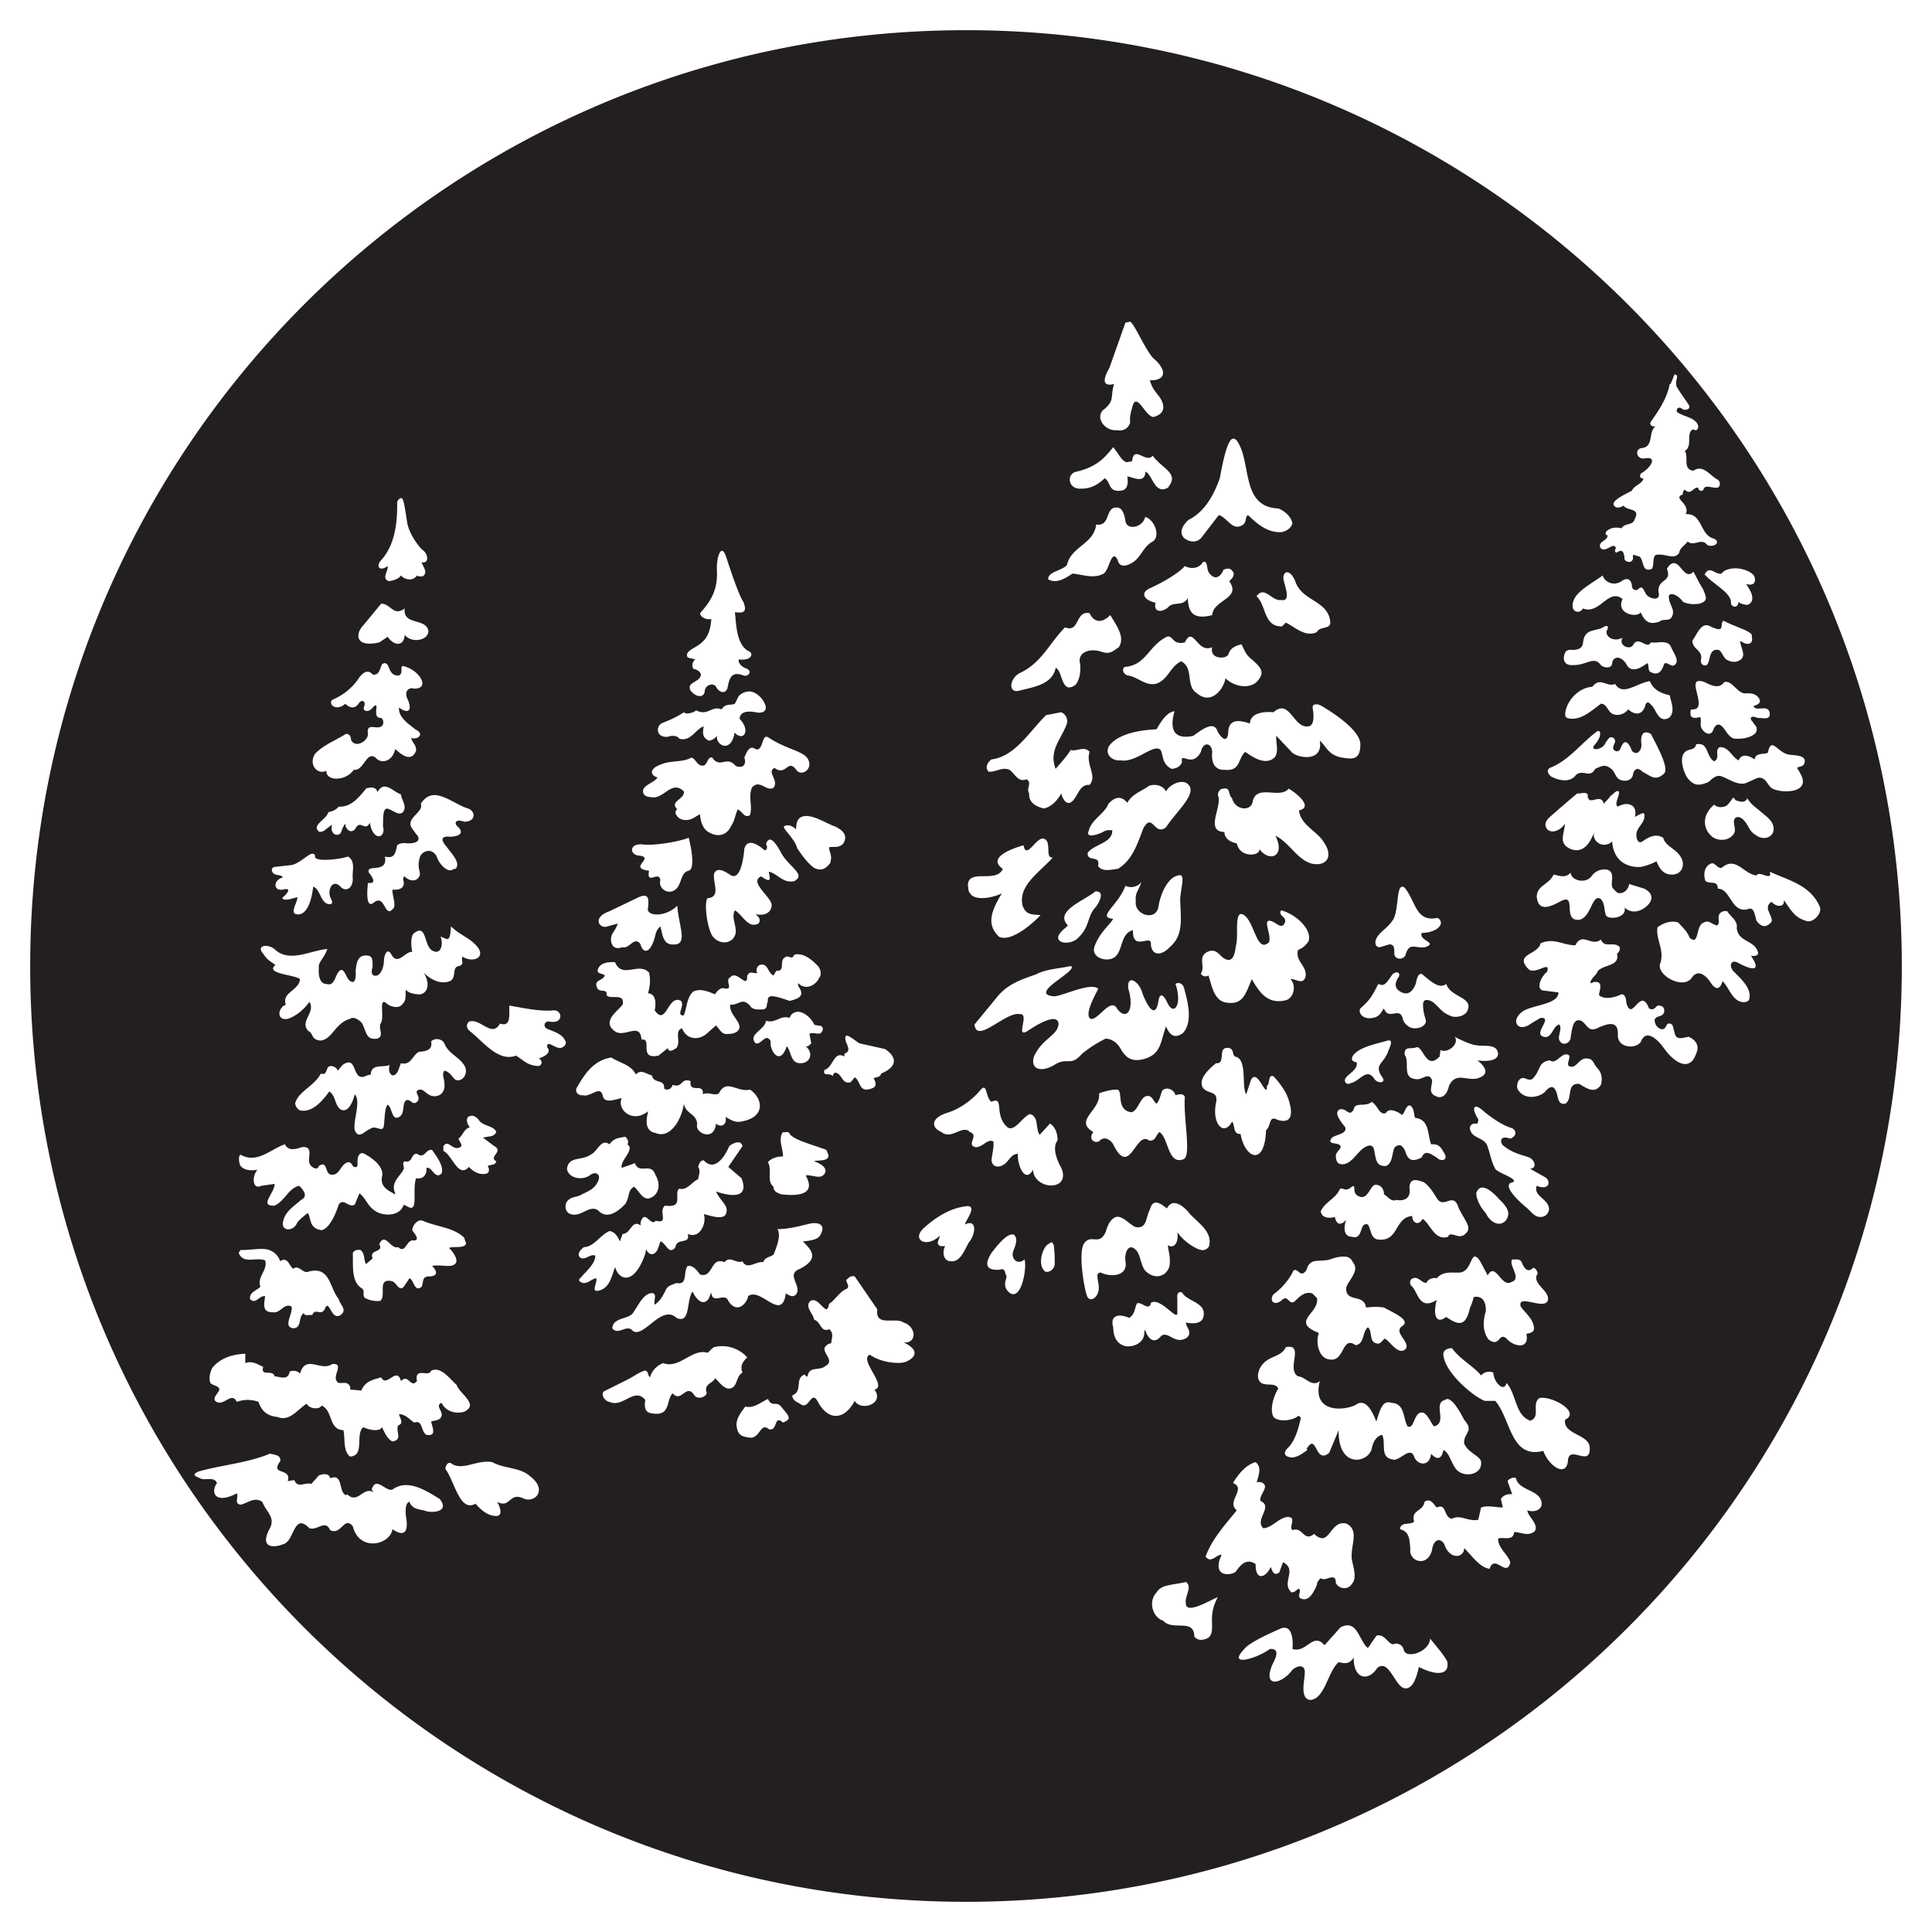 <svg xmlns="http://www.w3.org/2000/svg" width="64" height="64"><path d="M32 1C14.88 1 1 14.878 1 32c0 17.12 13.88 31 31 31 17.121 0 31-13.88 31-31C63 14.878 49.121 1 32 1zm5.438 9.656c.157.084.55 1.05.812 1.25.482.442.276.717-.156.688.087.376.3.455.406.719.117.31-.071.436-.281.5-.262.01-.533-.786-.688-.407-.07.252-.114.384-.093.594-.053.19-.238.292-.438.25-.404.035-.708-.402-.469-.656.423-.333.235-.433.375-.875-.315.085-.43-.061-.156-.531l.531-1.5.157-.032zm18.03 1.75c.208.004-.036.231.094.438.1.167.265.39.376.562.087.143-.077.193-.188.156-.177-.152-.24.039-.188.094.24.16.603.174.688.438.026.077-.041.223-.156.125-.265.1-.004.561-.282.719.137.21-.085.603.282.656.315-.22.539.144.781.281.171.084.084.295 0 .281-.205.007-.36-.099-.438.032-.015.103-.154.101-.187-.032-.15-.035-.24.276-.438.063-.052.03-.072.093-.062.156-.367.138.252.29.094.656.566-.032.454.697.937.813.228.117.015.296-.218.218-.2-.273-.448.065-.657-.125-.096.137-.25.197-.281.375-.148.243-.456.032-.688.063-.24-.031-.114.323-.218.469-.336.137-.25-.269-.407-.407l-.218-.062v.125c-.027.19-.306.12-.282-.031-.01-.1-.037-.302-.218-.188-.088.07-.124-.042-.063-.125-.073-.21-.29.114-.468.032-.043-.035-.07-.06-.063-.125.01-.14.276-.176.25-.344-.053.036-.09-.041-.031-.125.167-.127.3-.135.5-.094.115-.2.375-.07.437-.313.19-.366-.238-.25-.375-.437-.094.061-.244.103-.312 0-.123-.167.382-.374.593-.5.059-.163.366-.233.376-.406-.135.024-.145-.137-.032-.188.32-.204.491-.556.063-.469-.254.032-.328-.297-.094-.343.432-.042.205-.53.469-.719-.136.019-.216-.064-.157-.156.275-.388.54-.789.626-1.25h.03l.126-.313zm-14.624 2.125a.151.151 0 0 1 .125.063c.506.692.113 2.198 1.375 2.25.2.074.436.269.468.5-.052.158-.185.239-.343.281-.43.041-.8-.237-1.125-.563-.105.053-.042.215-.157.313-.358.25-.508-.218-.812-.313l-.531.688c-.145.234-.394.23-.594.094-.23-.2-.058-.463.125-.625.536-.264.844-.84 1.031-1.375.038-.166.214-1.29.438-1.313zm-3.969.281c.217.263.243.41.438.5l.187-.03c.064-.568.457.094.688-.188.059.11.28.3.437.437.266.24.24.394.063.625-.453.25-.508-.457-.75-.531v.063c-.053.335-.448.105-.594.093.03.19.027.431-.188.469-.461.069-.342-.28-.562-.406-.274.252-.497.354-.844.344-.396-.03-.403-.503-.094-.563.67-.15.955-.474 1.219-.813zM13.281 16.5c.099-.018.123.31.219.875.118.462.51.875.5.844.205.152.206.462-.031.406.032.148.23.333.031.469-.063-.01-.135.021-.188-.032-.126.2-.405.147-.53 0-.064.106-.25.177-.407.188-.242-.084-.01-.332-.031-.5-.26.191-.382.025-.25-.156.494-.525.574-1.275.562-1.969.049-.095.092-.119.125-.125zM37 16.813c.197-.004.254.282.281.437.033.326.562.244.657-.125.281.069.526.613.25.813-.38.198-.371.612-.844.78-.208.06-.297-.044-.313-.155-.21-.43-.278.31-.468.437-.315.179-.675.041-1.032 0-.23.146-.529.355-.812.188.01-.264.446-.27.625-.47.136-.62.895-.69.968-1.343.494.074.278-.583.688-.563zM23.937 18.25c.039.016.086.092.125.219 0 0 .397 1.245.563 1.468.17.418-.106.356-.281.344.047.38.038 1.04.437 1.282.203.064.134.34-.312.28-.018.173.165.276.281.313.19.109.014.273-.125.219-.42-.16-.465.12-.531.438-.078.18-.272.132-.375-.063-.073-.14-.365-.076-.375.156-.02.193-.262.224-.469-.031-.148-.294.323-.259.344-.531-.032-.116-.145-.166-.25-.188-.063-.104-.032-.228.062-.312l-.25-.063c-.126-.241.291-.302.5-.531.224-.204.267-.526.282-.75-.195.064-.446-.128-.344-.219.388-.44.552-.797.531-1.375-.02-.335.073-.705.188-.656zm15.907.375c.115-.063.134.07.156.219.018.168.318.517.531.031.083-.043.218-.073.282.031.126.105.012.261-.094.344.42.589-.53.61-.563 1.125-.787.214-.784-.298-.812-.563-.148.295-.477.093-.657.313-.195.166-.486.166-.406-.156-.41-.098-.492-.33-.218-.469.43-.19.995-.517 1.187-.75.179.106.467.095.594-.125zm15.625.031c.217.024.365.566.625.282.106.179.164.328.312.562.114.256.168.386-.031.469-.067.036-.364.091-.625-.032-.17-.246-.435-.328-.469-.187 0 .272.198.416.125.625-.073.253-.302.092-.437.219-.419.14-.51-.104-.625-.313-.072.193-.838.074-.594-.437-.475-.38-.754.53-1.313.312-.086.165-.32.143-.343-.062-.02-.441.52-.685 1-1.032.028.175.33.389.625.188.197-.142.333-.046.343.188.024.128.175.137.22.062.172-.14.175.16.312.25.185.123.425.127.343-.156-.02-.43.46-.299.282-.75.094-.163.177-.196.25-.188zm1.843.188c.34-.075.776.106.813.281.062.267-.155.261-.281.219.115.19.25.373.187.562-.04.089-.123.149-.218.125-.079-.019-.158-.03-.22-.093-.033.26-.268.148-.25.03 0-.34-.553-.585-.874-.937.159-.325.343.02.562-.031.069-.095.169-.131.282-.156zm-14.718.125c.077-.038.206.028.312.281.211.662 1.061.63 1.157 1.313.047.32-.332.153-.438.375-.388.188-.737-.176-1.031-.313l-.125.125c-.621.01-.508-.684-.844-1 .264-.367.508.178.813.125.334.068.135-.426.093-.625-.036-.118-.015-.243.063-.281zM12.625 20c.311-.017.407.439.781.156-.063.568.677.31.781.719.047.325-.54.462-.78.156-.033.426-.386.34-.563.063l-.281.187c-.801.184-.797-.285-.532-.562l.594-.719zm23.313.313a.338.338 0 0 1 .156 0c.104.23.342.407.687.062.178.316.506.718.282 1.063-.19.126-.287.248-.563.156-.378-.136-.827-.001-.719.406.022.253-.01.51-.156.688-.484.346-.415-.49-.656-.563-.106.557-.746.633-1.188.75-.411.119-.343-.432.032-.594.693-.336.943-.964 1.468-1.5.424.176.366-.39.657-.468zm21.156.25c.402.21.848.314.937.468v.063c.061.27-.176.284-.343.156-.07-.03-.033.021-.032.063.031.179.2.436-.031.562-.155.092-.333.041-.438-.031-.109-.076-.137-.249-.25-.313-.364-.066-.257.405-.406.5-.037.028-.196.016-.187-.156.083-.348-.282-.35-.282-.656.158-.2.294-.643.594-.469.54.258.288-.095.438-.188zm-3.938.187c.12-.044.138.025.063.156-.029.19.235.374.531.219-.15.26.233.414.344.25.179-.347.458.159.593-.094.222.031.53-.095.657.125.063.18.324.489.125.625-.114.085-.264-.148-.344-.031-.117.37-.293.345-.469.25-.073-.075-.024-.246-.093-.281-.38.297-.593.234-.688.031-.182-.299-.45-.256-.469-.031-.02.221-.331.13-.375.062-.23-.315-.474.009-.906 0-.24.021-.35-.095-.313-.312.053-.21.154-.2.313-.188.199-.016.281-.075.313-.218.041-.537.435-.364.718-.563zm-14.406.344c.115.045.155.27.5.187.284-.589.401.388.906.157-.099.396.434.408.532.25.063-.221.228-.291.437-.344.09.155.123.336.344.5.305.272.46.432.156.75-.267.238-.747.147-1.031-.125-.048.344-.466.9-.938.5-.4-.242-.09-.841-.531-1.063-.199.107-.288.235-.438.438-.526.686-.913.063-1.343.031-.116-.052-.199-.177-.094-.281.704-.053.777-.655 1.344-.969.071-.047.118-.046.156-.031zm-26 .875c.18.013.1.436.469.406.151-.075.021-.287.125-.313a.979.979 0 0 1 .5.282c.242.274.174.474-.125.468-.214-.064-.333.134-.219.344.178.403.012.502-.281.282-.032.315.3.529.531.718.378.187.017.372-.125.282.01.153.178.232.156.437-.158.388-.483.127-.687-.063-.106.452-.493.49-.656.282-.315-.22-.372.447-.72.406-.278.401-.935.372-.905.031-.281.15-.61-.188-.376-.562.273-.284.642-.426.97-.625.115-.095.23.041.218.156.139.315.575.044.563-.188-.063-.44.363-.06.5-.312.021-.095.01-.165-.063-.219-.34.02-.01-.574-.25-.375-.172.243-.385.14-.313 0 .067-.16-.066-.275-.187-.093-.12.179-.299.138-.438 0-.287.264-.575.023-.437-.125.335-.148.603-.342.844-.657.126-.21.32-.398.5-.187.22.041.238-.187.312-.344.038-.017.068-.033.094-.031zm41.906.593c.105.283.362.406.657.47.041.23.2.56-.032.75-.358.189-.425-.322-.593-.438-.096-.133-.164-.064-.188.031-.068.26-.29.367-.563.125-.187.237-.488.212-.593.094-.108-.12-.15-.282-.313-.282-.347.263-.715.596-1.125.47-.08-.053-.073-.184 0-.376.124-.312.44-.628.844-.656.263-.347.477.03.75-.094.265.418.702-.024 1.156-.093zm1.594 0c.042-.009.132.001.219.032.508.287.596.04.656 0 .242-.063.404.333.656.375.208-.01.395-.006.5.187.092.201-.215.202-.187.25.095.176.486-.09.531.219.02.23-.186.16-.406.156-.264-.114-.257.058-.157.125.024.102.16.117.126.313-.058.172-.4.275-.72.25-.142-.002-.28-.219-.343-.313-.063-.083-.242-.315-.375.032-.09.245-.362.06-.406-.125-.026-.103.029-.248-.032-.313-.084.031-.26.073-.312-.063.011-.063-.023-.135.031-.187.562.045-.078-.873.219-.938zm-31.406.344c.128.011.254.088.375.219.328.43.043.523-.188.469-.313-.057-.517 0-.531.218.366.376.15.761-.156.47-.043-.011 0 .071-.032.093-.145.559-.603.3-.562 0-.042.053-.156.167-.281.156-.18-.104-.208-.194-.157-.468-.272.082-.423.52-.812.406-.073-.116-.26-.104-.375-.063-.407.045-.415-.387-.156-.468.285-.112.48-.206.687-.344.085.094.343 0 .407-.063.384.204.507-.169.843-.031.115-.211.301-.124.438-.188l.125-.25a.486.486 0 0 1 .375-.156zm18.687.438c.057-.025.166-.018.282.062 0 0 1.3.738 1.25 1.282-.009.524-.308.452-.626.406-.435-.09-.483-.343-.718-.563.13.76-.792.568-.938.375l-.5-.531c-.032.19.1.523-.062.719-.319.3-.801-.072-.969-.188-.253.233-.148.652-.688.594 0 0-.472.065-.406-.594-.02-.303-.295-.353-.375 0-.295.565-.698-.044-.625.344-.062.148-.186.208-.343.219-.373-.17-.26-.582-.407-.657-.263-.121-.799.46-1.281.375-.341.03-.568-.268-.344-.53.357-.39 1.039-.469 1.532-.5.046-.07.292-.572.593-.595-.105.384-.18.986.625.813.518-.398.72-.406.813-.125.203.338.343.272.343-.031.043-.432.404-.356.72-.25.01-.4.57-.395.78-.375.527-.473.663.521 1.126.468.205.008.213-.27.187-.5-.025-.133-.025-.194.031-.218zm-8.375.25a.328.328 0 0 1 .188.375c-.2.546-.607.88-.375 1.5.199-.231.352-.393.5-.625.19.062.446-.147.625.062-.137.42.263.789 0 1.094-.337-.022-.374.352-.563.531-.2.21-.353-.114-.375-.25-.115.22-.341.47-.593.5-.243-.072-.49-.185-.47-.5-.114-.158.116-.353-.093-.468-.273.126-.404-.219-.563-.313-.24-.106-.434.082-.687.063-.136-.138-.033-.313.094-.407.788-.093 1.277-.954 1.812-1.468.21-.033.301-.061.5-.094zm17.813.625c.07.029.058.244-.157.468-.159.214.308.153.376-.093.065-.055.102-.22.25-.157.146.12-.002.211 0 .344 0 .081.167.194.25 0 .1-.279.232-.27.374.094.148.162.322.011.313-.219-.03-.204-.002-.522.313-.343.23.441.608 1.14.437 1.312-.284.26-.425.094-.719-.063-.152-.158-.278-.089-.312.094-.032.25-.374.249-.5.125-.088-.085-.109-.22-.219-.312-.19-.148-.27-.119-.531 0-.184.327-.365.013-.625.187-.21.304-.613.187-.844.063-.095-.092-.158-.208-.031-.282.62-.242 1.005-.787 1.531-1.187.034-.03.07-.04.094-.031zm-27.594.187c.021-.003.063.01.094.032.73.48 1.346.429 1.343.906-.029.227-.301.348-.437.156-.28-.384-.333.229-.719-.063-.273.137.158.406-.031.657-.232.148-.466-.305-.719 0-.126.347.033.579-.062.906-.178.126-.259-.135-.407-.188-.146.369-.06.299-.28.657-.173.25-.458.22-.626.125-.23-.088-.323-.351-.343-.625l-.157.093c-.19.136-.498.158-.625-.062-.042-.043-.042-.156.032-.188-.28-.269.25-.331.218-.593-.41-.41-.664.282-1.093.187-.082-.01-.193-.012-.25-.125-.09-.275.362-.331.468-.531-.082-.006-.336-.149-.062-.344.462-.268.832-.112 1.187-.312.137.053.152.187.282.25.27.113.207-.292.406-.25.263.39.466-.087.781.281.316.113.34-.146.281-.281.052-.094.129-.382.313-.313.293.203.256-.35.406-.375zm30.813.25c.42-.085.32.405.593.563.22-.095-.002-.363.188-.469.305-.01.404.333.625.438.116-.262.374-.136.531-.032.031-.23.29-.155.438-.218.115-.578.313.012.718.062.278.03.536.034.5.25-.029.164-.165.124-.25.188.105.178.293.445.125.625-.179.195-.682.184-.937.062-.178-.088-.224-.446-.532-.344l-.343.157c-.274.094-.57-.134-.813-.22-.19-.072-.342.115-.437.188-.325.138-.481.121-.688-.125-.121-.16-.37-.813.032-.937.116-.031.218-.042.25-.188zm-17 1.25a.25.25 0 0 1 .156.063c.351.305-.362.89-.719 1.437-.388.306-.445-.514-.75.032-.19.493-.36 1.059-.844 1.343-.22.021-.508.117-.656-.093.094-.389-.375-.111-.344-.438.22-.294.833-.32.813-.75-.147 0-.187-.01-.313.063-.23.115-.566.192-.468-.032.082-.379.53-.57.656-.906.275-.299.478-.21.625-.031.167-.306.487-.385.718-.563.21-.074.469-.011.563.188.103-.197.368-.333.563-.313zm-26.938.188c.115-.02.242.022.25.156.221-.43.518-.021.781.063.021.2.22.394.063.593-.126.116-.301-.042-.438-.093-.249-.136-.207.3-.219.562.108.388-.327.526-.437-.125-.147.325-.311-.116-.469.188-.146.217-.347.025-.344-.157a.914.914 0 0 0-.124.25c-.06.225-.41.136-.313-.218l-.281.218-.125.032c-.326-.21.23-.416.281-.657.126-.032.26-.071.344-.187.389.03.653-.278.906-.594.031-.024.087-.025.125-.031zm28.281.031c.241-.053.145.208.282.313.094.41.652.46.687.093.146-.564.904-.049 1.188-.406.231.126.845.611.343.719.052.505.632.692.844 1.093.193.276.202.636-.188.688-.63.053-.912-.695-1.437-.938.348.691-.21.887-.531.438.035.24-.644.307-.75-.188-.2-.032-.416-.168-.407-.375-.671-.02-.05-.871-.218-1.218 0-.106.061-.219.187-.219zm13.094.094c.053.105-.177.427-.031.5.34-.192.666-.048.562.343.313-.17.333-.167.313.032-.021.159-.21.316-.25.468-.039.15.02.42.187.313.211-.148.435-.273.688-.125.084.304.425.35.593.656.142.232.036.597-.343.563-.265-.007-.4-.251-.469-.438a1.908 1.908 0 0 1-.531.188c-.498.022-.902-.242-.938-.844-.305.274-.696-.02-.593-.313-.142.373-.369.72-.782.563-.414-.186-.221-.462-.187-.844-.128.2-.41.36-.594.188-.105-.143-.048-.287.094-.407.423-.378.906-.78.906-.78.094.021.26-.064.344.03-.01.462.437-.087.531.313.085-.094.146-.145.219-.25.137-.106.208-.208.281-.156zm-39.156.125c.336.045.729.351 1.031.437.272.095.265.445-.125.438-.284-.103-.342.05-.219.156.231.217.078.328-.25.344-.315-.037-.294.123-.125.312.18.253.489.547.313.75h-.063c-.186.188-.51-.195-.562-.406-.17-.325-.512-.17-.563.031-.13.453.136.515-.094.719-.152.097-.343-.009-.406-.094-.104.053-.01.166-.031.25-.022.2-.27.2-.375.188-.011.22.154.55 0 .656-.269.277-.246-.533-.625-.219-.267.204-.208-.425-.188-.656h.063c.22.01.08-.21-.031-.344-.115-.305.645.053.531-.531.304.073.344-.08.406-.375.117-.105.344-.063.344-.063.43.009.416-.183.281-.312l-.156-.219c-.163-.33.427-.507.313-.781.153-.232.329-.308.53-.281zm42.937.093c.02-.016.017-.027.032 0 .078.108.079.077.25.125.097-.002.184-.046.187-.125.155.236.208.241.438.438.196.17.408.301.437.531.016.114-.01.27-.219.344a.447.447 0 0 1-.375-.094c-.237-.135-.207-.316-.437-.531-.17-.123-.279-.037-.282.094.016.236.103.336-.093.5-.195.164-.53.11-.657-.032-.253-.224-.337-.662.094-1.03.085.062.163.109.344.062.136-.034.222-.231.281-.282zm-30.718.594c.304-.014.739.272.968.344.332.155.414.341.282.563-.136.157-.29.103-.47.125-.01.187.122.24.032.53-.168.21-.307.264-.531.157-.225-.164-.416-.436-.563-.656-.073-.305-.475-.628-.437-.719.168-.095.301.02.406.094-.007-.331.13-.429.313-.438zm-3.875.719c.076.277.226 1.041 0 1.094-.316.063-.196.582-.563.687-.23.051-.438-.154-.375-.375-.042-.335-.468.193-.375-.312-.718-.088.202-.428-.313-.5-.328-.013-.36-.388.063-.375.442.062 1.302-.104 1.563-.219zm11.75.031c.304.063.03.661.312.625-.448.502-1.158.932-1 1.594.116.31.28.287.594.313-.103.124-.924.928-1.375.718-.421-.4-.27-.838.093-1.437-.272.133-.778.241-1 .062-.12-.14-.098-.127-.124-.343.026-.55.948-.04 1.156-.532-.553-.381.362-.688.687-.781.089.5.414-.27.657-.219zm-9.063.032c.135-.008.314.321.375.437.254.47.844.717.438.938-.38.082-.54-.24-.844-.313.003.136.155.451-.25.156-.442.18.375.707.343.969-.015.22-.22.354-.53.281l.093.094c.054.074.054.156 0 .219-.347.179-.52-.29-.781-.438-.168.306.21.685-.094.969-.19.157-.476.113-.656-.125-.211-.368-.277-1.281-.125-1.25.42-.052.13-.535.187-.813.106-.231.355-.076.563.063.368.183.437-.875.437-.875.105-.41.52-.095.657.031.083.042.136-.115.062-.187.024-.1.08-.154.125-.157zm-15.156.468c.045-.003.088.01.094.094-.023.169.714.116 1.093 0 .262.169.124.477.156.75-.004.292-.227.46-.437.219-.257-.226-.43.176-.281.437.133.253-.17.176-.219.094-.128-.1-.196-.463-.375-.5-.13 1.08-.563.906-.563.906-.23-.032.085-.466.032-.562l-.219.062c-.122.031-.327.037-.25-.062.175-.142.28-.326 0-.25-.324.056-.34-.31 0-.407-.073-.084-.166-.063-.25-.093-.126-.04-.177-.218-.031-.25l.562-.063c.272-.054.551-.366.688-.375zm46.375.313c.136.033.186.178.312.156.473-.41.725.209 1.157.25.084-.178.537.22.437-.125.6.284 1.342.432 1.656 1.156.098.23-.245.578-.468.469-.368-.114-.483-.343-.72-.688.04.24-.238.255-.406.063-.304.188.053.456 0 .656-.206.25-.38.14-.5-.031-.076-.252-.084-.478-.312-.375-.535.105-.538-.677-.969-.688-.011-.29-.238-.134-.406-.25-.085-.198-.054-.519.219-.593zm-3.469.218c.294.105.054.479.188.625l.124.125c.181.091.385-.082.407-.28.19.066.282.087.5.155.216.115.324.29.156.5-.156.198-.518.395-.813.125.11.361-.611.438-.624.22-.053-.149-.021-.343-.157-.5-.3-.2-.31.613-.718.687-.576.053-.066-.884-.594-.625-.299.16-.771.421-.813-.157.031-.376.384-.361.563-.718.23.058.403.115.562-.063.001.25.475.391.688.125a.51.51 0 0 1 .531-.218zM39.125 29c.106.07.003.393-.031.781.016.625.129 1.194-.344 1.594-.29.307-.601.278-.625-.094.03-.368-.622.27-.594-.468-.504.126-.266.916-.812.968-.215.025-.55-.103-.469-.406.16-.48.53-.748.625-.938-.559-.047.163-.434.406-1.093a.44.44 0 0 0 .532-.125c-.112.313-.214.35-.188.625-.072.461.672.696.75.187.087-.513.338-.917.563-1 .086-.034.152-.055.187-.031zm7.313.375c.026-.004.054 0 .093.031.384.471.358 1.148 1.094 1 .273.18-.006.488-.531.5-.094.263.545.312.125.469-.334.054-.53-.184-.657.25-.053.17-.352.193-.374-.031-.001-.163.012-.303-.157-.313l-.312.094c-.18.019-.18-.187-.125-.281.08-.202.356-.337.531-.594.211-.267.128-1.095.313-1.125zm-10.157.156c.264-.021.222.215.032.5-.306.305-.196.628-.563 1-.22.274-.77.26-.688-.031.084-.175.26-.27.313-.344-.464-.477.55-.82.906-1.125zm-15.031.157c.22-.059.25.067.219.375-.097.3.583.335.968-.063 0 0 0 .154.094.625.034.216.148.604-.125.656-.445.065-.44-.268-.531-.593a.478.478 0 0 0-.156.25c-.18.765-.447.597-.5.343-.21-.294-.363.167-.594.094-.116.041-.31.081-.375-.156-.048-.291.092-.298.219-.625l-.344.093c-.252.1-.54-.287.063-.5l.78-.375c.115-.053.209-.105.282-.125zm21.188.468c.441.105 1.05.613.906 1.032-.127.168-.198.218-.344.28-.106.368.303.529.25.876-.085.313-.343.062-.5.093.199.21.108.598-.125.688-.639.18-.92-.28-1.156-.688-.18.389-.257.845-.782.782-.467-.024-.53-.529-.656-.907-.083.064-.219.022-.25-.062.158-.23-.118-.551.219-.719.23-.105.342.03.469.157.283.236.425.084.468-.344.115-.326-.097-1.33.313-1 .316.283.396 1.227.781.875.11-.219-.207-.738.032-.719.212.041.336.262.468.125.169-.27-.219-.258-.093-.469zm14.78.032c.117.188.355.31.313.562.063.462.562.393.688.75.082.162-.106.186-.219.156.403.594-.043.44-.406.25-.215-.138-.342.034-.188.25.291.295.646.602.532.969-.088.117-.29.066-.344.031-.24-.118-.33-.448-.532-.656 0 0-.114.498-.406.031 0 0-.354-.553-.625-.125-.307.387-1.19-.128-1.031-.5.148-.431-.157-.787-.094-1.187.19-.147.468-.24.688-.157.148.158.312.311.375.5.335.294.185-.395.468-.5.179-.104.291.074.438.094.115-.063.031-.208.063-.312.01-.116.154-.189.28-.157zm-42.28.5c.33.315.685.403.906.718.224.341-.202.49-.531.282-.033.147.073.249-.094.312-.273.02-.08.395-.313.5-.32.126-.653-.06-.875-.281.21.318.164.653-.094.718-.125.01-.394-.02-.5-.156-.001.232.022.374-.124.5-.127.148-.411.06-.532-.062-.233-.157-.05.445-.156.656-.126.179.127.436-.125.531-.356.042-.335-.14-.5-.5-.1-.134-.3-.24-.406-.156-.504.15-.58.675-.969.719-.32-.012-.248-.25-.406-.313-.315-.315.251-.62.031-.968-.155.217-.415.467-.719.562-.372.07-.34-.361-.062-.469-.148-.409.436-.465.469-.843-.127-.147-1.188-.175-.813-.47-.237-.174-.269-.174-.406-.374-.26-.29.183-.346.406-.125.486.426 1.162.012 1.719-.032-.12.337-.313.432-.281.625-.021.21.017.537.25.532.284.094.28-.301.437-.438.147-.116.208.206.313.313.225.198.232-.14.218-.313.031-.283.07-.541.406-.5.189.022.146.23.157.375-.065.193-.025.332.156.282.168-.085.219-.364.219-.5.002-.136.099-.462.25-.188.21.379.462-.12.687-.094-.032-.178-.063-.436.031-.593.474-.401.33.424.657.562.252.132.355-.207.25-.469.206.046.317.263.344-.343zm37.437.437c.19-.059.411.19.656 0 .127.305.425.04.625.25a.219.219 0 0 1-.093.219c.104.409-.414.353-.626.562-.051.148-.26.27-.25.407.053.021.084-.041.126-.032.326-.041.156.31.156.438.209.168.54.062.75-.032.12-.004.151.17.156.282.19.682.462-.577.75.187.21.104.217-.127.344-.093.133.01.178.102.156.218-.052.178-.26.092-.313.25 0 .136.066.26.22.313.187.012.137-.181.25-.188.163-.007.134.156.187.282.041.284.249.197.468.156.233.104.374.29.25.562-.22.632-.745.285-1.093-.218-.19-.259-.551-.591-.719-.22-.107.299-.824.286-.781-.218.011-.508-.432-.291-.625-.219-.358.205-.385-.103-.594-.218-.3-.112-.302.383-.344.53.01.137-.123.272-.281.22-.253-.157.033-.425-.094-.626-.23.033-.247.565-.593.376-.188-.158.376-.623-.032-.594l-.312.187c-.306.219-.438.063-.438.063-.116-.127-.045-.293.125-.438.305-.252 1.226-.237 1.219-.656l-.5-.063c-.223-.025-.138-.393.125-.624.132-.4-.405.137-.625-.094-.473-.495.333-.465.406-.844.453-.199.725.063 1.157.063.052-.121.124-.168.187-.188zm-26.063.5c.295-.073.572.155.782.375.094.106.136.29.031.406-.037.143-.394.462-.688.157v.093c.243.336.033.424-.28.5-.585-.204-.749-.218-.72.032-.073.052.042.28-.25.25-.189.014-.3-.04-.343-.126-.274-.283-.352-.009-.657-.03-.02.23.146.383.25.562.179.283-.085.413-.312.406-.21.032-.26-.122-.406-.281l-.25.218c-.264.28-.708.296-.875-.124-.274.094-.02.445-.188.656-.073.041-.249.179-.281 0l-.313.25c-.688.142-.174-.583-.562-.532-.043-.577-.507-.091-.844-.25-.514-.33.051-.685.219-.906.084-.41-.405-.155-.531-.312.032-.253-.24-.06-.313-.25-.127-.274.209-.228.25-.407-.063-.083-.292-.03-.218-.218.073-.2.352-.24.562-.219.23.567.789-.023 1.125.344.063.284.02.468-.031.687.283.012.26.385.218.563.389.558.435-.555.875-.313.085.127-.02.28-.03.407.01.072.094.094.124.062.106-.262.092-.593.313-.781.252-.107.466-.003.718.093.074-.115.187-.25.344-.187.273.022-.033-.27.157-.375.168-.179.342.073.5.125.114-.041.019-.166.093-.219.073-.135.219 0 .313-.062l-.032-.032c-.01-.094.02-.166.094-.218.294-.095.27.27.469.343l.094-.156c.314.032.08-.333.281-.437.116-.116.23.116.313-.094zM35.47 32c.295.138-1.408.905-.594 1 .204.057 1.226-.482 1.5-.25.023.019-.502.846-.25 1 .233.076.661-.723.875-.344.287.413.601.1.375-.656-.054-.512.374-.232.469.156.094.257.418.965.531.25.052-.337.205-.129.281.032.225.517.52.085.282-.594.105-.074.25-.002.28.125.127.451.305 1.122-.03 1.5-.317.236-.472.001-.563-.219-.188.504-.15.947-.781 1.094-.382.08-.555-.07-.719-.344-.09-.164-.244-.328-.5-.344-.273.136-.508.28-.781.5-.38.437-.466.11-.875.344-.449.293-.854.191-.719-.25.266-.595.772-.687.813-1.063 0 0 .075-.522-1.032.22-.414.25.093-.592-.25-.563-.464-.096-1.435 1.01-1.5.343l.719-.874c.34-.437.77-.6 1.313-.782.346-.187.799-.196 1.156-.281zm10.75.219c.08-.033.158.016.125.125-.198.278-.112.437.093.531.23.105.384-.062.47-.313-.005 0 .063-.448.25-.25.38.322.56.421.75.282.148.443.865.435.718.843-.052.221-.386.292-.563.22-.283-.111-.341-.233-.5-.376-.157-.171-.365-.199-.406-.093-.038.105-.009.331.063.562.075.206-.17.316-.344.313-.167.015-.363-.134-.406-.313-.105-.43-.469.077-.625-.344-.096.115-.136.28-.375.313-.33.065-.488-.174-.407-.313.355-.309.415-.465.594-.812.208.092.248-.007.469-.313a.242.242 0 0 1 .094-.062zm-29.344 1.093c.544.094 1.006.198 1.469.157.292-.007.326.453-.125.375-.212-.04-.244.197-.063.25.21.085.469.164.563.375.085.11-.061.25-.188.25-.223-.044-.416-.263-.406-.032.179.22-.187.344-.281.376.147.063.115.255-.032.25-.345-.02-.477-.196-.718-.344-.59.221-1.078-.456-1.532-.813-.107-.088-.133-.208-.03-.312.378-.136.757.557 1.03.062.41.148.282-.406.313-.593zm9.469.22c.219-.08.522.169.625.406.094.063.323-.013.281.187-.073.23-.28.03-.438.125l.063.313c-.053.043-.104.124-.188.093.274.227.151.559-.156.563-.347.021-.311-.373-.468-.563-.245.723-.592.076-.532-.156-.158-.314-.3.115-.5.063-.273-.305.303-.435.344-.75.316.104.476-.2.781-.094a.288.288 0 0 1 .188-.188zm1.687.78c.078-.027.245.125.438.25l.843.188c.359.23.476.563-.125.813-.02.125-.165.114-.25.156.054.085.117.23 0 .312-.502.228-.413-.227-.625-.343l-.125.156c-.305.105-.278-.291-.53-.313-.032.031-.084.072-.063.125-.106-.148-.355.032-.282-.218.284-.064.309-.65.657-.438v-.094c.273-.096.041-.32.031-.5.003-.05.005-.084.031-.093zm20.157.032c.22.12.565.272.718.281.246.05.687-.066.719.281-.01.284-.516.246-.688.219.242.179.409.437.094.563-.379.189-.78-.236-1.031.28-.064.266-.176.386-.344.376-.396-.105-.208-.342-.218-.563-.106-.263-.29-.04-.47-.031-.568 0-.247-.53-.437-.813-.021-.305.201-.165.407-.25.22.022.315.767.75.313l.03-.219c.222.13.641-.196.47-.437zm-33.813.093c.11-.038.273-.009.344.126.126.346.54.467.687.78.126.322-.215.569-.375.376-.098-.136-.207-.239-.312-.25-.094.122.004.274 0 .406.045.356-.202.449-.344.438-.222-.006-.327-.236-.469-.22-.268.054.086.248-.094.407-.137.117-.187-.053-.312-.063-.178.028-.104.312-.188.47-.075.128-.199.144-.25.093-.089-.091-.117-.347-.218-.406-.106.083-.105.54-.125.656-.022.335-.265-.023-.469.156-.15.044-.342.314-.469.094-.158-.22.211-1-.031-1.25-.063.262-.224.635-.469.5-.199-.137-.154-.456-.375-.594-.21.295-.562.719-.969.625-.09-.03-.176-.182-.156-.25.115-.384.647-.565.844-.968.188.073.177-.136.25-.22.105-.074.281.01.313.126l.156-.188c.536-.38.276.628.812.344l.125-.031c.021-.369.384-.22.625-.313-.086.295.137.495.281.188l.094-.25c.337.085.384-.27.594-.375.2-.021.47-.039.406-.344a.238.238 0 0 1 .094-.063zm31.594.032c.18-.038.094.175.031.312-.145.486-.533.454-.188.938.076.15-.153.187-.28.031-.253-.41-.488.072-.782.125-.148.102-.266-.067-.156-.188.095-.122.41-.286.343-.5-.223-.021-.175-.202-.03-.312.217-.208.766-.318 1.062-.406zm-5.375.25a.266.266 0 0 1 .125 0c.158.043.093.196.187.281.43.063.208.997.375 1.25l.157-.469c.209-.445.534.69.53.188.106-.062.031-.397.22-.313.23.246.426.53.5.782.131.395.145.823-.376.656-.295-.158-.195.207-.374.343-.042 1.222-.7.936-.844.126-.273.01-.166-.28-.282-.407-.274.51-.675.062-.53-.625.084-.42-.267-.27-.438-.5-.158-.294.188-.602.437-.812.313.036.084-.436.313-.5zm11.343.218c.138.043-.063.293.032.376.232.125.326-.248.562-.25.262 0 .223.138.375.312.15.154.182.34.125.563-.205.315-.485.101-.718-.032-.45-.037-.197.52-.47.657-.273.043-.217-.291-.312-.438 0 0-.088-.272-.343.031-.14.17-.666.326-.907-.062-.061-.098-.012-.338.125-.375.127-.044.176.088.344.031.294-.263.174-.571.594-.625.2.16.384-.271.593-.188zm-31.687.094c.294.19.654.238.813.563.167-.19.353-.011.53.031.074.304.428.092.407.438.115.074.25 0 .281-.126.347.116.268-.25.594-.124-.052.44.449.027.406.437.18-.095.394.064.532-.031.251-.504.61-.019 1.03-.125.429.289.54.928-.312 1.062-.225.039-.406-.115-.5-.156.069.305-.195.345-.312.219-.067.632-.717.292-.625.031-.01-.368-.384-.34-.438-.688-.093.588-.488 1.168-.937.97-.442-.073-.268-.594-.25-.72-.514.417-1.044-.053-.875-.437-.233.049-.563.187-.625-.063-.074-.389-.404.042-.657-.03-.135.02-.309-.103-.187-.282.262-.462.568-.884 1.125-.969zm12.344 1c.097.015.084.352.25.469.44-.21.065.448.531.844.241.167.529-.394.75-.438.294.096.165.447.313.688l.343-.375c.168.104.26.33.25.562-.242.304.125.907.125.907.337.79-.904.742-.937.062-.269.483-.531-.184-.5-.531-.22.021-.27.186-.407.312-.168.157-.437.171-.468-.093.03-.292.084-.405.062-.626-.19-.106-.363.209-.593.188-.326-.073.139-.394-.188-.5-.23-.262-.611.274-.938 0-.333-.134-.398-.47.25-.656.6-.205 1-.688 1-.688.074-.093.124-.13.157-.125zm6.031.032c.131-.019.288.084.313.218.082-.021.26-.084.312.063-.063.673.24 2.01-.063 2.062-.506.18-.475-.717-.78-.906-.127.106-.125.312-.344.281-.443-.347-.634 1.27-1.188.125-.073-.126-.248-.26-.406-.156-.17.196-.452-.01-.25-.25-.672-.388.26-.72.187-1.281 0 0 .32-.125.594-.125.22.021-.049.669.469.75.21-.01.3-.49.5-.532.2-.053.238.187.343.25.116-.136.125-.29.188-.437a.255.255 0 0 1 .125-.063zm6.813.437c.222.136.237.438.468.375.105-.2.395-.042.5.031.101.127.145-.344.313-.281.136.105.104.26.156.406.484.052.405.538.531.875.201-.011.302.044.407.25.21.29-.09.34-.22.188-.172-.092-.38-.291-.5 0-.233.117-.372.116-.468-.032-.085-.129-.054-.214-.188-.343-.071-.078-.227.003-.25.062-.09.231-.056.51-.28.594-.38.02-.323-.332-.407-.594-.07-.141-.206-.072-.281-.031-.27.148-.461.62-.813.563-.1-.02-.148-.104-.156-.25-.013-.16.187-.24.156-.344-.053-.15-.497-.022-.281-.282.112-.103.505-.12.438-.343-.186-.238-.38-.482-.188-.594.244-.057.312.273.469 0 .032-.263.393-.062.593-.25zm3.406.188c.037-.056.13-.04.343.156 0 0 .508.425.907.531.157.088.139.266-.063.344-.366-.126-.335.12-.25.218l.125.094c.306.205.557.233.75.313.156.061.293.34.032.375l.5.281c.193.119.144.455-.282.281-.126.336.376.43.407.75-.006.165-.117.294-.313.282-.192-.013-.3-.203-.438-.313-.189-.155-.757-.662-.53-.813.428-.09-.41-.318-.5-.468-.141-.262-.16-.468-.25-.719-.073-.316-.478-.278-.563-.531-.075-.125.009-.26.156-.25.084.053.126-.136.063-.188-.089-.163-.132-.288-.094-.343zm-33.157.28c.069.022.14.083.188.157.157.19.49.166.563.375-.073.179-.291.135-.438.188l.375.28c.32.179-.21.355.063.5-.021.138-.187.103-.282.157.043.073.075.197-.031.25-.232.063-.446-.061-.594-.219-.35.396-.55-.395-.844-.531v-.156c.147-.22.272.084.47.062.241-.05.072-.176.03-.312.147-.106.177-.322.376-.375-.073-.094-.137-.218-.063-.344.068-.032.12-.052.188-.031zm10.25.532c.074.031.177-.052.22.063.145.207.818.373 1.218.53l.063.157c.051.247-.396.167-.47.219.117.042.396.154.376.343-.104.316-.446.083-.657.126.419.733-.473.663-.812.624-.147-.052-.261-.114-.25-.25-.242-.17-.04-.581-.188-.812.105-.136.343-.199.5-.188.012-.242-.178-.58 0-.812zm-5.218.156c.063.073.125.167.062.25.264.18-.25.53-.187.782l.437-.157c.148.4.53-.067.688.407.157.262.138.624-.188.75-.241.095-.384-.281-.531-.376-.22.136-.127.296-.281.563-.261.28-.624.53-.907.219-.284-.2-.57.24-.906.125-.214-.052-.235-.4-.031-.5.084-.075.263-.066.406-.157.22-.104.396-.185.5-.374.167-.272-.04-.42-.25-.25-.275.187-.715.074-.75-.22.052-.43.498-.259.782-.468.23-.094.34-.553.625-.344.158-.209.299-.208.53-.25zm3.687.188c.092-.016.167.015.188.125l-.469.687.438.375c.305.787-.57.535-.844.438.147.327.407.455.343.687-.036.317-.613.084-.75.063.105.268-.117.842-.53.656.094.368-.365.11-.407.438-.22.293-.322-.157-.5-.188l-.063.188c-.102.327-.342.274-.406.062l-.031.156c-.371 1.08-.887.877-1 .438-.106.284-.173.697-.531.781-.295.08-.042-.269-.094-.406-.157.021-.269.178-.438.156-.093-.031-.202-.075-.062-.188.169-.21.469-.446.469-.718-.169-.074-.343.178-.5.062-.122-.092 0-.26.125-.343.336-.012.529-.396.843-.532.2.02.302.24.344.344l.094-.25c.272 0 .299-.492.594-.281V40.5c.136-.483.341.158.5-.063.462.127.07-.321.312-.5.652.094.27-.403.469-.562.253.074.414-.218.625-.313.02-.146.094-.27 0-.406.031-.095.061-.218.188-.218.378.42.738-.205.843-.47a.577.577 0 0 1 .25-.124zm-14.968.062c.105.231.361.167.562.094.44-.043.134.415.281.594.063.085.228.188.281.031.284-.19.196.208.376.281.325.073.33-.354.593-.406.168 0 .102.198.281.156.053-.053.021-.135.032-.218 0-.115.06-.294.219-.22 0 0 .68.332.593.75-.087.417.343.51.406.594l.032-.03c-.18-.37.187-.582.281-.813.02-.085-.073-.197.031-.25.273.074.196-.262.406-.25.263.19.28-.168.5-.125.147.21.407.55.313.781-.222.213-.31-.24-.5-.188.025.238-.124.387-.344.344-.126.369.069 1.075-.219.969l-.187-.094c-.139.412-.669.358-.875.25-.335-.173-.363-.457-.594-.625l-.156.375c-.21.116-.374-.241-.531 0-.106.325-.304.784-.563.844-.453-.048-.342-.468-.469-.563-.114.095-.258.198-.343.313-.114.308-.542.297-.469-.031.074-.337.32-.477.594-.719.273-.126.042-.375-.063-.469-.357.085-.465.498-.812.657-.54.027.02-.435 0-.72l-.438.063c-.301.148-.318-.33-.125-.531-.168.023-.41.048-.562-.125-.043-.052-.094-.334 0-.375.546.314.996-.185 1.468-.344zm37.468 1.188c.115.006.24.07.25.062.2.137.31.333.438.532.23.39.55-.235.718.312.244.51.49.677.188.906-.178.127-.343-.063-.5 0l-.031.063c-.442.148-.582-.415-.844-.594-.122.23-.342.157-.344-.094-.589.053-.442.834-1.093.782-.294 0-.26-.333-.376-.5-.305-.097-.132.522-.53.406-.305-.002-.262-.373-.188-.563-.17.2-.327.174-.375-.093-.178.052-.437.043-.469-.188.148-.317.487-.414.625-.719.094-.125.154.12.406-.093.19-.127-.08.297.344.343.23-.022.29-.447.469-.406.157 0 .26.166.25.313.126.063.227.26.406.187.224.039.505-.018.438-.406.009-.218.104-.256.218-.25zm2.157.25c.198-.04.459.226.593.375.22.216.43.444.219.718-.2.216-.514.059-.656-.25-.168-.178-.333-.478-.313-.687.053-.098.09-.143.157-.156zm-10.72.5c.105.023.21.11.313.187.2-.398.581-.021.688.094.23.315.801.61.718 1.094-.005.145-.175.218-.28.187-.209-.047-.593-.3-.782-.593.046.3-.077.575-.313.437.012.185.074.352.063.531.035.408-.423.704-.813.313-.154-.177-.154-.542-.312-.688-.229-.242-.386.07-.344.375.094.507-.497.533-.812.375-.178 0-.104.176-.094.313.127.486-.292.745-.375.437-.095-.262-.305-1.514-.063-1.75.23-.268.477.117.688-.343.063-.201.134-.416.344-.5.25-.06.533.365.718.343.315.012.271-.36.407-.593.049-.201.146-.242.25-.22zm-6.406.125c.532-.115.011.5.032.593.389-.196.367.302.125.594-.148.253-.278.656-.594.625-.284 0-.283-.373-.188-.5h-.156c-.19-.083-.02-.229-.031-.343-.42.417-.945.141-.531-.25.357-.326.828-.645 1.343-.72zm-18.062.468c.038-.016.086-.008.125 0 .473.21 1.018.215 1.375.563l.063.188c-.033.19-.468.081-.563.156.13.116.346.425.188.531-.117.13-.51.001-.75.063.063.064.277.288-.032.343-.305-.01-.239.111-.312.344-.252.199-.248-.225-.406-.281l-.188.281c-.164.178-.248-.167-.406-.188-.494-.095-.156.48-.375.657a.887.887 0 0 1-.5-.094c-.105-.085 0-.228-.094-.313-.367-.209-.302-.725-.313-1.187.064-.094.156-.104.25-.094.158.116.103.323.188.469l.219-.188c-.137-.314.387-.183.219-.468.188-.43.372.177.624.093.262.243.269-.28.532-.218.21-.022-.01-.25-.063-.344a.38.38 0 0 1 .219-.313zm12.969.094c.283-.049.469.048.375.282-.07.185-.135.262-.625.312.294.284.554.572-.094.906-.514.19.127.602-.156.875-.105.073-.218-.001-.313-.062-.135.976-.83-.222-1.25.093-.022.193-.345.633-.656.157-.116-.305-.531.15-.563-.282l-.093.22c-.189.242-.398.018-.532-.25-.21.324-.059 1.087-.53.874-.484-.462-1.075.669-1.438.438-.21-.262-.479.17-.688-.094.03-.347.457-.29.657-.469.188-.242.32-.604.593-.687.285-.054.104.248.157.375.178-.117.258-.28.343-.438.074-.2.208-.207.375-.281.4.085.208-.383.375-.563.18-.032.312.155.407.282.452.136.329-.605.812-.407.19-.23.383.063.594-.03.157.304.446-.011.687.03.053-.167.228-.166.344-.25.074-.2.271-.633.125-.843.41-.012.694-.094 1.094-.188zm6.75.375c.115.116.063.29 0 .469-.162.303.115.561.343.344.085.252-.084 1.335-.468 1.125-.288-.207-.136-.436-.125-.563-.074-.116-.018-.293-.25-.218-.519.022-.43-.264-.25-.563.178-.22.528-.689.75-.594zm1.25.25c.027.01.042.052.062.094.031.253.032.383.032.563.017.217-.167.353-.313.312-.286-.233-.075-.821.094-.906.068-.047.098-.073.125-.063zm-26.125.219a.589.589 0 0 1 .562.406c.252-.178.3.176.438.25.167-.157.322.177.5.094.725-.2.694.548 1 .906.03.178.304.352.062.532-.252.146-.302-.22-.437-.313-.021.031-.073.021-.063.063-.134.34-.332-.024-.437.25-.084-.021-.25.052-.281-.063-.201.126-.05.489-.344.5-.368-.038 0-.497-.063-.719-.252-.136-.362.24-.625.188-.378.01-.27-.322-.25-.532-.2-.03-.31.294-.5.094-.02-.23.197-.26.344-.406-.126-.327.262-.56.156-.875-.314-.116-.727.14-.875-.25l.063-.094c.252.011.521-.043.75-.031zm35.781.25c.137 0 .24.03.313.188.242.283-.134.57-.22.843-.03.515.594.183.657.657.23-.022.352-.033.594 0 .241.146.94.415.593.624-.284.212.293.52.126.75-.242.231-.52-.26-.688-.343-.083.041-.146.208-.281.156-.253-.053-.124-.415-.282-.531-.2.167-.1.54-.406.593-.472-.337-.35.575-.875.47-.355-.043-.458-.58-.343-.876-.966-.38.032-.65-.063-1.156l-.156-.156c-.231-.063-.385.072-.532.218-.252.274-.248-.25-.5.032-.3.19-.375-.07-.25-.219.284-.21.52-.487.657-.781.148-.127.236.289.437-.032.116-.42.413-.239.782-.343.147-.055.3-.094.437-.094zm4.344 0c.042-.01.116.035.187.156l.25.469c.255-.476.45.42.782.219.372-.115-.106-.551.03-.75.105.02.25-.043.313.093.063.158.186.388.375.188.094 0 .137.103.157.188-.221.315.354.538.343.843-.04.434-1.034-.213-.906.25.156.222.449.434.438.75-.02.125-.175.131-.25.157.1.483-.333.443-.594.218-.344-.381-.243.27-.657-.031-.198-.253-.198-.602-.093-.938.014-.345-.143-.531-.407-.468-.008.083-.072.259-.124.375-.139.635-.405.543-.782.281-.32.252-.454-.04-.312-.563-.6.378-.623-.3-.844-.468a.17.17 0 0 1 0-.219c.211-.147.31.114.5.125.052-.138.24-.188.344-.156.21-.242.486-.178.75-.188.346-.024.372-.502.5-.531zm-20.532.656l.75 1.094c-.084.6.602.239.875.438.42.132.445.701 0 .656.662.324.243.582.032.656-.245.062-.81.003-1.157-.25-.378.168.61 1.053.157 1.156.339.482-.456.728-.657.375-.335.632-.868.682-1.218.032-.232-.431-.289.314-.594.062-.105-.052-.27-.132-.25-.281.358-.135.059-.561.406-.688.031.022.042.084.094.063.053-.357.394-.166.594-.344.305-.169-.064-.385-.032-.594a.263.263 0 0 1 .22-.156c.02-.178.095-.333-.063-.469-.284.127-.28-.26-.5-.312-.031-.211-.325-.426-.125-.625.22-.116.352.208.531.281.084-.052.063-.124.094-.188.19-.115.351-.415.593-.5.084-.094-.02-.185-.03-.28.073-.084.165-.157.28-.126zm10.75.532a.123.123 0 0 1 .094 0c.136.272.719.329.719.687.01.402-.39.343-.594.313.011.167.234.318.032.5-.39.251-.602-.23-.844-.063-.263.332-.471.033-.532-.188-.042.022-.03.063-.03.094-.011.348-.383.476-.626.438-.35-.09-.397-.4-.406-.625-.103-.35.119-.487.531-.313.189-.115.177-.311.25-.468.116-.116.418.283.469-.032.316-.19.875.621.875.344v-.469c-.008-.078-.015-.193.063-.218zm-15.093 1.78c.305.014.607.162.781.376-.179.167-.23.3-.156.5-.242.137-.143.531-.469.531-.19-.032-.323-.25-.438-.344-.084.18-.376.185-.28.469.025.133-.288.268-.407.094-.272-.42-.424.274-.719-.063-.23.222-.042.795-.718.657-.215-.03-.22-.25-.188-.438-.367-.443-.736.274-1.188.063-.165-.023-.29-.255-.187-.344l.75-.375c.275-.139.362-.228.594-.313.147-.01.103.157.187.219a.702.702 0 0 1 .438-.469c.546.2.954-.5 1.468-.343.074-.052.146-.156.22-.188.097-.026.21-.036.312-.031zm18.625.032c.64-.116-.003.728.406.969.253.011.445.376.719.156-.292 1.157.976.96 1.25.75.32-.154.52.341.625.594.151-.552.259-.697.5-.625.451.033.373.487.531.781.188.085.186-.227.344-.406.253-.21.394.249.531.406.473-.105-.058-.785.375-.875 0 0 .166-.246.625.656.347.39-.019.428 0 .782.128.326.553.414.563.624.038.409-.538.53-.813.25-.208-.254-.218-.54-.438-.656 0 0-.063.503-.406.125-.045.45-.466.382-.562.094-.137-.367-.499.189-.719.094-.432-.062-.198-.56-.344-.813-.221.053-.312.29-.343.469-.134.474-1.12.65-1.094-.625l-.313.75c-.477.41-.406-.71-.75-.125l.032.031c-.158.105-.28.22-.5.25-.215-.006-.35-.115-.157-.312.313-.287.415-.955.438-1-.02-.022-.052-.074-.094-.063-.156.146-.644.22-.813.032-.136-.232 0-.696.157-.938-.116-.262-.54.002-.657-.313-.063-.23.082-.487.282-.624.21-.147.498-.164.625-.438zm5.5.031c.283.388.685.57.968.907a.355.355 0 0 1 .407-.094c0 .295.35.686.437.343.337.389.277 1.061.782 1.25.367-.114.028-.571.312-.75.39-.083 1.38.461.844.72-.063.483.738.474.812.874.076.764-.699-.098-.718.5-.062.547-.643.152-.813-.343-1.091.277-1.068-1.047-1.594-1.657h-.343c-.317-.103-1.324-.9-1.376-1.531-.01-.169.155-.207.282-.219zm-39.969.188v.312c.22-.093.415.042.594.125-.106.338.332.07.375.313.2.01.447.148.5-.157a.302.302 0 0 1 .344.063c.189-.652.694-.05 1.062-.313.378-.041.084.302.125.5.063.19.155.106.313.126.095 0 .197.114.156.218l.375.032c.136-.337.436-.364.656-.438.179.368.52-.39.656.125.262-.262.311.264.531 0-.094-.483.396-.113.47-.344.325-.157.622.28.843.469.084.284.734.634.281.875-.117.07-.593.107-.781-.281-.221.104.053.27 0 .437-.042.159-.228.135-.344.188.022.115.084.24.063.375-.053.085-.124.073-.219.062-.19-.105-.111-.51-.406-.406-.178-.126-.29-.27-.5-.281.01.116.182.305-.031.375-.096.203.17.468-.188.531-.179-.083-.26-.301-.344-.469l-.062.063c-.19.073-.395 0-.563-.063-.274.222.066.947-.437.969-.242-.19-.156-.622-.219-.875-.493-.01-.34-.645-.719-.813l-.062.063c-.137.052-.343.033-.438-.125-.304.19-.559.605-.969.438-.342-.035-.526-.198-.624-.5a1.047 1.047 0 0 0-.72 0c-.178-.369-.445.2-.718-.032-.062-.104.041-.197.094-.281.158-.22-.165-.206-.25-.313-.063-.167-.01-.353.062-.5.285-.346.694-.447 1.094-.468zm17.313 1.5c.146.294.258.049.437.25.255.32.378.405.063.531-.316-.284-.165.304-.47.219-.28-.242-.294.312-.624.281-.202-.032-.39-.04-.438-.344-.053-.263.135-.487.282-.687.283.073.529-.155.75-.25zm-16.5 1.812c.136.031.386.041.343.25-.358.484.387.195.25.657l.219-.032c.106.284.352.062.563.125l.25-.281c.135-.053.333-.085.374.094.452-.18.258.478.532.562l.031-.031c.358.347.539-.284.875-.063l-.063-.093c.136-.463.457.073.688 0 .494-.367 1.11.029 1.563.312.32.387-.143.47-.438.407-.177-.082-.448-.019-.563-.313 0 0-.202.009-.093.625.058.618-.332.375-.469.281-.074.515-1.092.77-1.313-.093-.283-.367-.382.314-.75.124-.168-.366-.414.023-.687-.062-.535-.546-.486.438-.875.531-.268.11-.774.15-.469-.468.253-.42-.08-.58-.219-.938-.272-.178-.466.041-.718.094-.231-.032-.052-.269-.125-.375-.715.375-.879-.025-.657-.344-.105-.232-.406-.061-.562-.156-.126-.063-.304-.103-.063-.219.715-.21 1.661-.29 2.375-.594zm7 .282c.123-.02.25-.027.374 0 .389.22.925.164 1.25.468.606.46.13.923-.25.719-.452-.19-.412.356-.843.125.063.105.225.468-.032.469-.283 0-.509-.206-.687-.407-.522.304-.695-.757-1-1.156.01-.053.05-.24.188-.187.267.212.63.03 1-.032zm25.656 0c.23.179.074.478.031.687.022-.053.094-.02.125-.031.367.116-.042.394 0 .625.442.19-.2.612.094.906.294-.01.487-.334.812-.375.316.01.02.333.157.438.346-.127.371.41.718.124.526.494.505-.468 1.063-.343.462.222.124.746.187 1.187.031.22.19.614 0 .813-.132.22-.441.16-.531-.032 0-.39-.342-.02-.5-.156-.073.062-.125.134-.125.219-.094.2-.257.606-.563.438-.083-.115.054-.208-.03-.313-.116.053-.114.116-.25.125-.359-.315.213-.748-.282-1l-.125.344c-.19.125-.228-.061-.281-.188-.155.353-.51.487-.5-.093-.284-.2-.489-.001-.657.25-.179.147-.82.178-.468-.563-.19 0-.353.305-.532.063.2-.569.665-1.08 1.032-1.532-.367-.294.338-.706-.125-.906.159-.272.434-.613.75-.688zm8.468.53c.052-.019.11-.03.157 0 .085.41.76.372.843.782.056.236-.207.375-.468.281.02.22.387.457.25.688-.22.19-.426.041-.688.031-.021.326-.395.145-.531.219 0 .314.311.507.406.781-.116.536-.519-.296-.687.219-.346-.052-.591-.446-.844-.688.01.322-.476.415-.656-.125-.135-.235-.364-.16-.407.188-.147.6-.784.377-.718-.032-.032-.283-.009-.57-.344-.656.022-.262.331-.123.469-.25-.116-.398.302-.33.343-.656.21-.148.313.105.407.188.337-.158.215.322.5.374.295-.157.529.104.875.032l.093-.407c.231-.082.477 0 .72 0l-.063-.28c.073-.137.259-.179.375-.157l-.157-.438a.26.26 0 0 1 .126-.093zm-10.78 3.438c.231.148-.043.477 0 .688-.027.412.737-.052 1.062-.188-.382.665-.039 1.102-.313 1.344-.157.085-.33.117-.468-.031 0-.63-.716-.174-1.032-.532-.318-.085-.525-.61-.218-.937.157-.273.554-.24.968-.344zm5.312 1.438c.385-.051.461.548.718.75l.282-.407c.262-.094.394.292.562.282.116-.063.313.008.344.187.073.312.849.073.875-.375.24.3.468.56.563.75.097.454-.335.498-.938.188 0 0-.084.455-.25.625-.483.442-.652-.962-1.125-.594-.315.487-.803.348-.781-.344-.136.21-.259.21-.5.157-.358.293-.453 1.218-.938 1.25-.37-.03-.177-.707-.187-.876.032-.272-.186-.306-.407-.124-.335.473-1.015.633-.656-.188.168-.316.197-.517-.093-.5-.435.323-1.434.609-.844 0 .158-.211.876-.534 1.156-.656.423-.217.47.341.438.656.473.148.674-.577 1.062-.125l.281-.313.25-.28a.558.558 0 0 1 .188-.063z" fill="#231f20"/></svg>